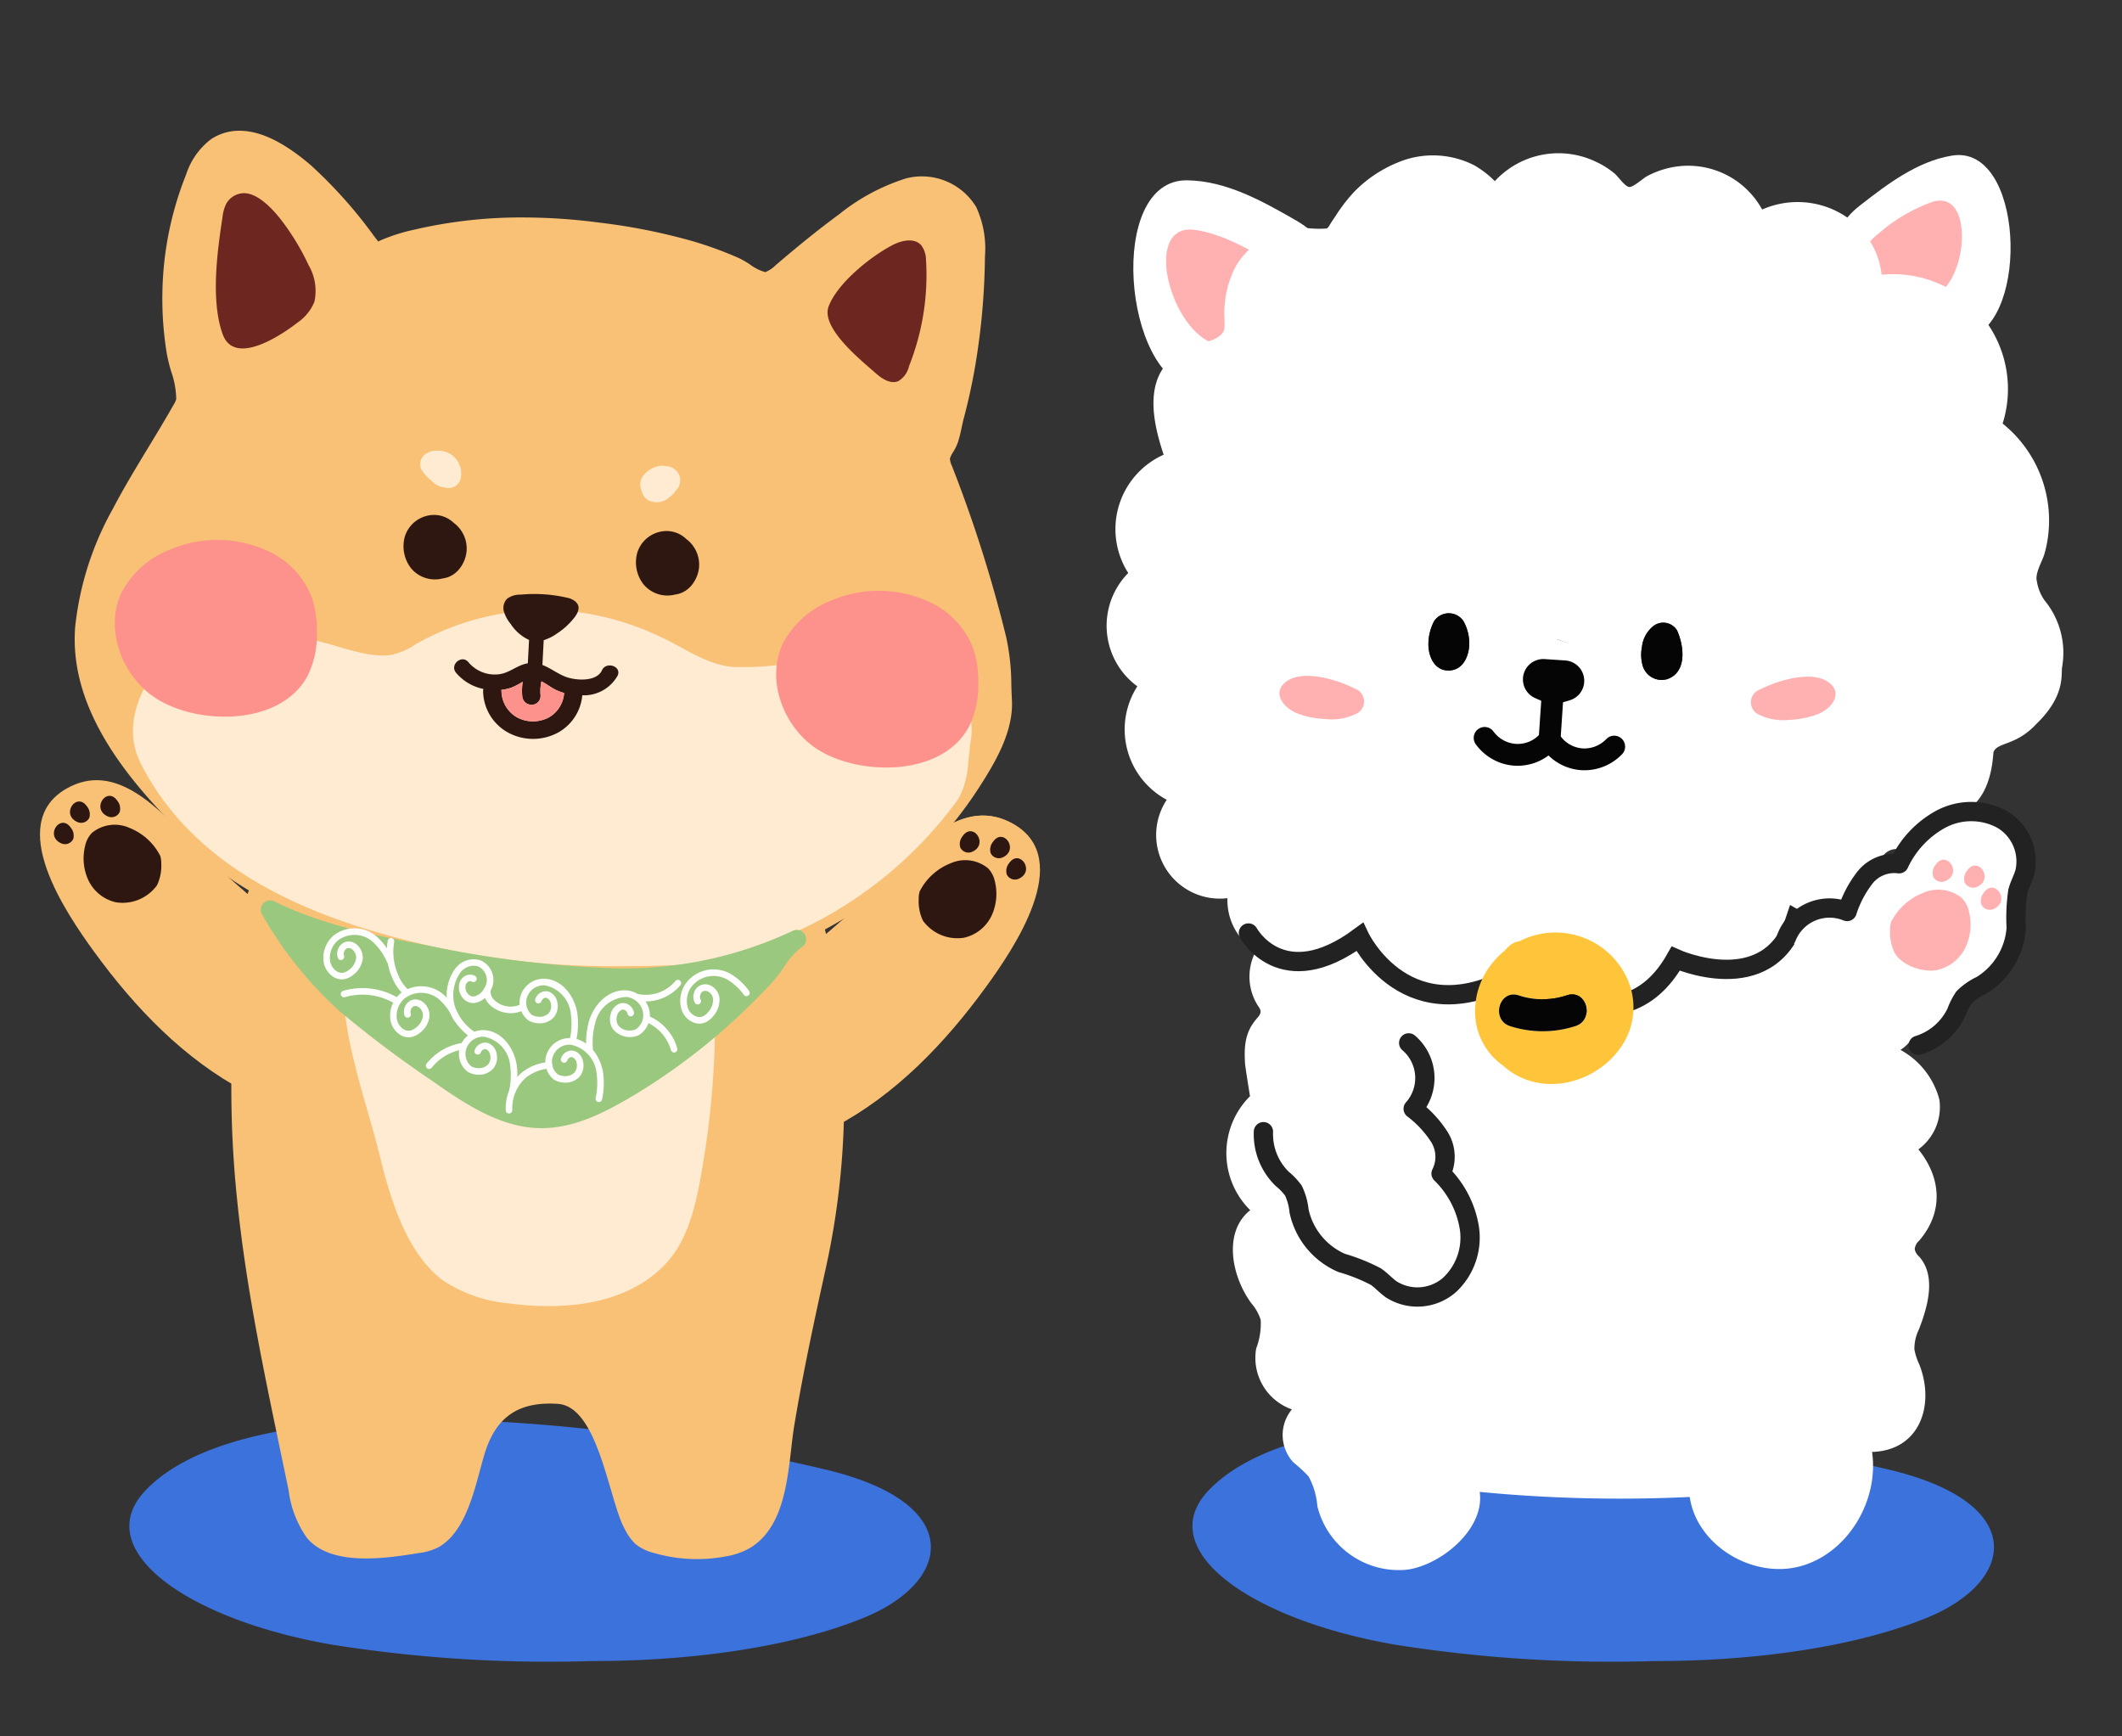 <svg xmlns="http://www.w3.org/2000/svg" width="220" height="180" viewBox="0 0 220 180">
  <rect x="0" y="0" width="220" height="180" fill="#333333" stroke="none"/>
  <g id="character" transform="translate(-70 -483)">
    <rect id="area" width="220" height="180" transform="translate(70 483)" fill="none"/>
    <g id="시바" transform="translate(74.145 496.547)">
      <path id="패스_20236" data-name="패스 20236" d="M15.734,1.478c11.99,10.261,9.912,48.451,5.8,70.447-2.718,14.539-10.87,13.5-15.055,4.686C3.12,69.537,1.026,59.228.486,48.549a142.961,142.961,0,0,1,.3-26.937C2.6,6.424,9.337-4,15.734,1.478Z" transform="matrix(0.052, -0.999, 0.999, 0.052, 8.639, 156.605)" fill="#3c72db"/>
      <g id="그룹_53664" data-name="그룹 53664" transform="translate(19.803 69.33)">
        <g id="그룹_53663" data-name="그룹 53663" transform="translate(0 0)">
          <g id="그룹_53662" data-name="그룹 53662" transform="translate(0 0)">
            <path id="패스_20185" data-name="패스 20185" d="M1236.076,1082.872c1.019,10.239,3.243,20.107,5.367,30.388a10.823,10.823,0,0,0,1.9,4.917c2.524,3,8.189,2.114,11.607,1.563a6.074,6.074,0,0,0,2.02-.6c3.074-1.718,3.864-6.679,4.8-9.727,1.173-3.8,3.526-5.407,7.587-5.137,4.2.279,5.282,9.958,6.9,12.918a5.762,5.762,0,0,0,1.122,1.593,4.89,4.89,0,0,0,1.925.943,15.987,15.987,0,0,0,7.459.359,7.6,7.6,0,0,0,2.469-.85c4.121-2.443,3.96-8.684,4.638-12.764.912-5.484,2.085-10.921,3.281-16.348a80.781,80.781,0,0,0,.563-31.891c-.657-3.576-1.6-7.21-3.764-10.134-3.384-4.58-7.557-4.223-12.593-4.512-6.287-.361-12.632-.017-18.852-1.193-5.917-1.119-16.022-1.567-20.927,2.469-7.143,5.879-6.039,18.129-6.077,26.459A111.083,111.083,0,0,0,1236.076,1082.872Z" transform="translate(-1235.465 -1041.623)" fill="#f8c176"/>
          </g>
        </g>
      </g>
      <g id="그룹_53665" data-name="그룹 53665" transform="translate(31.458 83.473)">
        <path id="패스_20187" data-name="패스 20187" d="M1344.085,1191.674c1.067,4.377,2.755,10.064,6.526,12.882a14.649,14.649,0,0,0,6.9,2.4c5.528.748,12.173.214,16.222-4.121,2.154-2.306,2.974-5.53,3.555-8.631a91.25,91.25,0,0,0,1.476-20.558,3.931,3.931,0,0,0-.627-2.365,3.843,3.843,0,0,0-2.682-1.062c-7.446-.785-15,.526-22.437-.371-3.986-.482-12.161-3.177-12.656,3.06C1339.9,1178.711,1342.717,1186.061,1344.085,1191.674Z" transform="translate(-1340.31 -1168.859)" fill="#ffebd1"/>
      </g>
      <g id="그룹_53691" data-name="그룹 53691" transform="translate(3.599 0)">
        <g id="그룹_53684" data-name="그룹 53684" transform="translate(0 0)">
          <g id="그룹_53683" data-name="그룹 53683">
            <g id="그룹_53669" data-name="그룹 53669">
              <g id="그룹_53666" data-name="그룹 53666">
                <path id="패스_20188" data-name="패스 20188" d="M1145.257,505.63a85.916,85.916,0,0,1-18.522-2.027c-6.453-1.427-15.857-3.986-22.994-9.7a29.139,29.139,0,0,1-3.809-3.88c-.486-.563-.988-1.145-1.505-1.7-1.215-1.31-2.256-2.535-3.184-3.745-4.088-5.33-5.89-10.314-5.511-15.238a31.893,31.893,0,0,1,3.909-12.237c1.145-2.191,2.44-4.325,3.692-6.389.876-1.443,1.781-2.936,2.62-4.423a2.091,2.091,0,0,0,.255-.563,9.089,9.089,0,0,0-.524-2.858,17.833,17.833,0,0,1-.446-1.812,34.971,34.971,0,0,1-.462-6.465,34.428,34.428,0,0,1,2.462-12.151,7.465,7.465,0,0,1,2.605-3.67,5.27,5.27,0,0,1,2.921-.858c2.154,0,4.566,1.161,7.373,3.55a48.15,48.15,0,0,1,6.6,7.4l.406.524a18.572,18.572,0,0,1,3.788-1.228,48.667,48.667,0,0,1,11.213-1.257,61.562,61.562,0,0,1,7.984.54,62.386,62.386,0,0,1,9.592,1.911,38.773,38.773,0,0,1,4.846,1.772,9.049,9.049,0,0,1,1.128.653,4.714,4.714,0,0,0,1.578.787h.019a3.285,3.285,0,0,0,1.078-.726l.052-.044c2.464-2.107,4.527-3.762,6.494-5.206a21.3,21.3,0,0,1,6.945-3.733,6.58,6.58,0,0,1,7.293,2.978,10.289,10.289,0,0,1,.9,5.135,71.97,71.97,0,0,1-.99,11.213c-.321,1.883-.724,3.74-1.2,5.52-.079.3-.148.618-.221.957a15.548,15.548,0,0,1-.381,1.526,5.141,5.141,0,0,1-.51,1.043,2.727,2.727,0,0,0-.33.672,2.04,2.04,0,0,0,.2.741,138.886,138.886,0,0,1,5.624,17.725,23.305,23.305,0,0,1,.544,5.025c.016.492.033,1,.061,1.516.174,3.249-1.672,6.4-3.415,9.1-.4.616-.818,1.231-1.249,1.829a43.812,43.812,0,0,1-14.28,12.637,42.388,42.388,0,0,1-4.846,2.285c-.491.194-.986.432-1.51.684a15.578,15.578,0,0,1-2.861,1.147c-3.953,1.006-8.184,1.025-12.276,1.044l-.7,0Z" transform="translate(-1089.682 -417.908)" fill="#f8c176"/>
              </g>
            </g>
            <g id="그룹_53670" data-name="그룹 53670" transform="translate(6.042 49.697)">
              <path id="패스_20190" data-name="패스 20190" d="M1230.622,880.951a8.722,8.722,0,0,1-1.011,3.623,42.6,42.6,0,0,1-13.915,12.314,41.1,41.1,0,0,1-4.718,2.225,37.488,37.488,0,0,1-4.236,1.787c-4.048,1.031-8.561.991-12.711,1.013a84.737,84.737,0,0,1-18.74-2c-11.931-2.639-24.6-7.515-30.427-18.976-1.393-2.739-.906-5.676.6-8.294,1.264-2.2,3.79-3.345,6.243-4a26.9,26.9,0,0,1,9.979-.71c2.868.332,6.141,2.055,9.018,1.734a7.117,7.117,0,0,0,2.662-1.14,27.17,27.17,0,0,1,16.66-3.338,28.856,28.856,0,0,1,8.6,2.536c2.481,1.125,4.819,2.919,7.586,3.166a30.99,30.99,0,0,0,6.125-.4,33.216,33.216,0,0,1,13.916,1.11,7.5,7.5,0,0,1,3.533,2.063,6.515,6.515,0,0,1,1.071,5.091C1230.786,879.342,1230.723,880.128,1230.622,880.951Z" transform="translate(-1144.039 -865)" fill="#ffebd1"/>
            </g>
            <g id="그룹_53673" data-name="그룹 53673" transform="translate(35.794 33.17)">
              <g id="그룹_53671" data-name="그룹 53671" transform="translate(22.838 1.565)">
                <path id="패스_20191" data-name="패스 20191" d="M1621.288,731.609a1.554,1.554,0,0,0-1.5-1.176,1.763,1.763,0,0,0-.477-.034,2.669,2.669,0,0,0-1.661.825,1.592,1.592,0,0,0-.489,1.044,1.564,1.564,0,0,0,.134.692,1.527,1.527,0,0,0,.633.978,1.962,1.962,0,0,0,2.3-.309,2.638,2.638,0,0,0,.61-.629A1.6,1.6,0,0,0,1621.288,731.609Z" transform="translate(-1617.161 -730.395)" fill="#ffebd1"/>
              </g>
              <g id="그룹_53672" data-name="그룹 53672">
                <path id="패스_20192" data-name="패스 20192" d="M1413.542,716.325a1.76,1.76,0,0,0-1.116.244,1.287,1.287,0,0,0-.574,1.7,3.946,3.946,0,0,0,1,1.111,2.3,2.3,0,0,0,.866.625,1.572,1.572,0,0,0,.528.106l.024.01a1.28,1.28,0,0,0,1.619-.776,1.418,1.418,0,0,0,.06-.359c.006-.027.011-.054.015-.081A2.336,2.336,0,0,0,1413.542,716.325Z" transform="translate(-1411.701 -716.313)" fill="#ffebd1"/>
              </g>
            </g>
            <g id="그룹_53675" data-name="그룹 53675" transform="translate(72.722 47.702)">
              <g id="그룹_53674" data-name="그룹 53674">
                <path id="패스_20193" data-name="패스 20193" d="M1764.509,853.543q-.089-.318-.2-.628a8.746,8.746,0,0,0-4.473-4.7,12.526,12.526,0,0,0-10.067-.217,9.552,9.552,0,0,0-5.161,4.534c-1.738,3.675,0,8.4,3.253,10.714,4.244,3.01,13.153,3.242,16.034-2.082a9.508,9.508,0,0,0,.98-4.337A11.321,11.321,0,0,0,1764.509,853.543Z" transform="translate(-1743.918 -847.052)" fill="#fc928b"/>
              </g>
            </g>
            <g id="그룹_53677" data-name="그룹 53677" transform="translate(4.155 42.428)">
              <g id="그룹_53676" data-name="그룹 53676">
                <path id="패스_20194" data-name="패스 20194" d="M1147.651,806.094q-.089-.318-.2-.628a8.745,8.745,0,0,0-4.473-4.7,12.527,12.527,0,0,0-10.067-.217,9.553,9.553,0,0,0-5.161,4.534c-1.738,3.675,0,8.4,3.253,10.714,4.244,3.01,13.153,3.242,16.034-2.082a9.507,9.507,0,0,0,.98-4.337A11.328,11.328,0,0,0,1147.651,806.094Z" transform="translate(-1127.06 -799.603)" fill="#fc928b"/>
              </g>
            </g>
            <g id="그룹_53678" data-name="그룹 53678" transform="translate(78.053 11.378)">
              <path id="패스_20195" data-name="패스 20195" d="M1798.587,520.765c.956-.5,2.282-.8,3,.007a2.546,2.546,0,0,1,.492,1.456,25.572,25.572,0,0,1-1.757,11.074,2.42,2.42,0,0,1-1.107,1.551c-.809.347-1.7-.242-2.355-.825-1.493-1.318-5.72-4.691-4.873-6.917C1792.913,524.668,1796.355,521.934,1798.587,520.765Z" transform="translate(-1791.874 -520.272)" fill="#6d2620"/>
            </g>
            <g id="그룹_53679" data-name="그룹 53679" transform="translate(14.633 6.481)">
              <path id="패스_20196" data-name="패스 20196" d="M1222.691,476.909a2.153,2.153,0,0,1,1.578-.7c1.486.014,3.071,1.778,3.888,2.849a24.891,24.891,0,0,1,2.792,4.626,5.251,5.251,0,0,1,.593,3.8,4.876,4.876,0,0,1-1.758,2.153c-1.729,1.343-6.547,4.541-7.751,1.182-1.254-3.5-.556-8.567-.01-12.15a4.016,4.016,0,0,1,.4-1.391A2.02,2.02,0,0,1,1222.691,476.909Z" transform="translate(-1221.328 -476.213)" fill="#6d2620"/>
            </g>
            <g id="그룹_53682" data-name="그룹 53682" transform="translate(34.094 39.828)">
              <g id="그룹_53680" data-name="그룹 53680">
                <path id="패스_20197" data-name="패스 20197" d="M1401.611,777.038a2.958,2.958,0,0,0-2.784-.728,3.18,3.18,0,0,0-2.292,2.169,3.719,3.719,0,0,0,.624,3.232,3.22,3.22,0,0,0,3.259,1.1l-.08.005a2.818,2.818,0,0,0,.873-.228,2.719,2.719,0,0,0,.931-.715,3.428,3.428,0,0,0,.8-1.878A3.323,3.323,0,0,0,1401.611,777.038Z" transform="translate(-1396.407 -776.212)" fill="#2f1711"/>
              </g>
              <g id="그룹_53681" data-name="그룹 53681" transform="translate(24.097 1.67)">
                <path id="패스_20198" data-name="패스 20198" d="M1618.4,792.059a2.959,2.959,0,0,0-2.785-.728,3.181,3.181,0,0,0-2.292,2.169,3.719,3.719,0,0,0,.624,3.232,3.22,3.22,0,0,0,3.259,1.1l-.08.005a2.813,2.813,0,0,0,.873-.228,2.719,2.719,0,0,0,.931-.715,3.428,3.428,0,0,0,.8-1.879A3.323,3.323,0,0,0,1618.4,792.059Z" transform="translate(-1613.192 -791.234)" fill="#2f1711"/>
              </g>
            </g>
          </g>
        </g>
        <g id="그룹_53690" data-name="그룹 53690" transform="translate(39.342 48.045)">
          <g id="그룹_53688" data-name="그룹 53688">
            <g id="그룹_53687" data-name="그룹 53687">
              <g id="그룹_53685" data-name="그룹 53685" transform="translate(4.892 9.036)">
                <path id="패스_20199" data-name="패스 20199" d="M1493.348,932.345c-.511-.23-1.026-.646-1.566-.919a4.658,4.658,0,0,0-.09,1.445.912.912,0,0,1-.859.98,1.012,1.012,0,0,1-.151,0,.939.939,0,0,1-.883-.826,6.314,6.314,0,0,1,.042-1.556,8.027,8.027,0,0,1-1.158.607,5.184,5.184,0,0,1-1.056.236.856.856,0,0,1,.014.153,3.185,3.185,0,0,0,1.646,2.713,3.485,3.485,0,0,0,3.278-.02,3.146,3.146,0,0,0,1.569-2.523A6.278,6.278,0,0,1,1493.348,932.345Z" transform="translate(-1487.627 -931.426)" fill="none"/>
              </g>
              <g id="그룹_53686" data-name="그룹 53686">
                <path id="패스_20200" data-name="패스 20200" d="M1458.936,858.028c-.556,1.22-2.727,1.065-3.762.673-.873-.331-1.579-.917-2.41-1.227q.067-1.284.134-2.567a5.079,5.079,0,0,0,1.419-.721,7.3,7.3,0,0,0,1.843-1.733c.693-.977.289-1.552-.566-1.885a15.173,15.173,0,0,0-5.1-.382,2.2,2.2,0,0,0-1.4.431,1.377,1.377,0,0,0-.314,1.35,3.791,3.791,0,0,0,.708,1.275,4.517,4.517,0,0,0,1.89,1.639q-.063,1.211-.126,2.421c-1.13.179-1.925,1.055-3.1,1.146a3.553,3.553,0,0,1-3.052-1.252c-.68-.843-1.973.236-1.3,1.075a5.017,5.017,0,0,0,2.848,1.691.868.868,0,0,0-.033.231,4.981,4.981,0,0,0,2.609,4.3,5.448,5.448,0,0,0,5.2-.031,4.921,4.921,0,0,0,2.476-3.844,4,4,0,0,0,3.663-2.039C1461.007,857.61,1459.375,857.066,1458.936,858.028Zm-5.491,4.875a3.484,3.484,0,0,1-3.278.02,3.184,3.184,0,0,1-1.646-2.713.855.855,0,0,0-.014-.153,5.182,5.182,0,0,0,1.056-.236,8.053,8.053,0,0,0,1.159-.607,6.3,6.3,0,0,0-.042,1.556.939.939,0,0,0,.883.826,1,1,0,0,0,.151,0,.912.912,0,0,0,.859-.98,4.666,4.666,0,0,1,.09-1.445c.54.273,1.054.689,1.566.919a6.252,6.252,0,0,0,.786.29A3.146,3.146,0,0,1,1453.445,862.9Z" transform="translate(-1443.615 -850.134)" fill="#2f1711"/>
              </g>
            </g>
          </g>
          <g id="그룹_53689" data-name="그룹 53689" transform="translate(4.892 9.037)">
            <path id="패스_20201" data-name="패스 20201" d="M1494.136,932.64a3.144,3.144,0,0,1-1.57,2.523,3.485,3.485,0,0,1-3.278.019,3.187,3.187,0,0,1-1.646-2.713.9.9,0,0,0-.013-.153,5.161,5.161,0,0,0,1.055-.235,8.042,8.042,0,0,0,1.159-.607,6.334,6.334,0,0,0-.043,1.556.962.962,0,0,0,1.034.824.912.912,0,0,0,.86-.98,4.606,4.606,0,0,1,.09-1.443c.54.272,1.054.688,1.566.918A6.352,6.352,0,0,0,1494.136,932.64Z" transform="translate(-1487.629 -931.431)" fill="#fc928b"/>
          </g>
        </g>
      </g>
      <g id="그룹_53697" data-name="그룹 53697" transform="translate(0 66.965)">
        <g id="그룹_53692" data-name="그룹 53692" transform="translate(0 0)">
          <path id="패스_20202" data-name="패스 20202" d="M1080.764,1037.028q-3.926-3.214-7.539-6.787c-3.4-3.359-7.978-8.792-13.232-5.718-6.251,3.657-.034,12.815,2.969,16.933,4.223,5.789,9.322,11.109,15.662,14.448" transform="translate(-1057.307 -1023.25)" fill="#f8c176"/>
        </g>
        <g id="그룹_53693" data-name="그룹 53693" transform="translate(1.444 4.785)">
          <path id="패스_20204" data-name="패스 20204" d="M1071.088,1065.54a.941.941,0,0,0,1.211-.466,1.284,1.284,0,0,0-.235-1.149C1070.987,1062.338,1069.279,1064.771,1071.088,1065.54Z" transform="translate(-1070.296 -1063.399)" fill="#2f1711"/>
        </g>
        <g id="그룹_53694" data-name="그룹 53694" transform="translate(3.112 2.574)">
          <path id="패스_20205" data-name="패스 20205" d="M1086.1,1045.644a.941.941,0,0,0,1.211-.466,1.285,1.285,0,0,0-.235-1.149C1085.995,1042.442,1084.287,1044.876,1086.1,1045.644Z" transform="translate(-1085.304 -1043.503)" fill="#2f1711"/>
        </g>
        <g id="그룹_53695" data-name="그룹 53695" transform="translate(6.262 1.989)">
          <path id="패스_20206" data-name="패스 20206" d="M1114.434,1040.382a.941.941,0,0,0,1.211-.466,1.285,1.285,0,0,0-.235-1.149C1114.333,1037.18,1112.625,1039.613,1114.434,1040.382Z" transform="translate(-1113.641 -1038.241)" fill="#2f1711"/>
        </g>
        <g id="그룹_53696" data-name="그룹 53696" transform="translate(4.52 5.005)">
          <path id="패스_20207" data-name="패스 20207" d="M1098.846,1066.191a2.731,2.731,0,0,0-.7,1.306,5.381,5.381,0,0,0,.343,3.647,4.177,4.177,0,0,0,2.828,2.247,4.408,4.408,0,0,0,4.271-1.767,4.682,4.682,0,0,0,.44-2.231,2.57,2.57,0,0,0-.107-.815,6.1,6.1,0,0,0-3.186-2.895A3.728,3.728,0,0,0,1098.846,1066.191Z" transform="translate(-1097.973 -1065.375)" fill="#2f1711"/>
        </g>
      </g>
      <g id="그룹_53703" data-name="그룹 53703" transform="translate(80.126 70.633)">
        <g id="그룹_53698" data-name="그룹 53698" transform="translate(0 0)">
          <path id="패스_20208" data-name="패스 20208" d="M1778.986,1070.032q3.926-3.214,7.54-6.787c3.4-3.359,7.978-8.792,13.231-5.718,6.251,3.657.034,12.815-2.969,16.933-4.223,5.789-9.322,11.109-15.662,14.448" transform="translate(-1778.893 -1056.255)" fill="#f8c176"/>
          <g id="그룹_53728" data-name="그룹 53728">
            <path id="패스_20202-2" data-name="패스 20202" d="M1057.307,1037.028q3.926-3.214,7.539-6.787c3.4-3.359,7.978-8.792,13.232-5.718,6.251,3.657.034,12.815-2.97,16.933-4.223,5.789-9.322,11.109-15.662,14.448" transform="translate(-1057.307 -1023.25)" fill="#f8c176"/>
          </g>
        </g>
        <g id="그룹_53699" data-name="그룹 53699" transform="translate(20.044 4.786)">
          <path id="패스_20210" data-name="패스 20210" d="M1959.748,1098.544a.941.941,0,0,1-1.211-.466,1.285,1.285,0,0,1,.235-1.149C1959.849,1095.342,1961.557,1097.775,1959.748,1098.544Z" transform="translate(-1958.478 -1096.402)" fill="#2f1711"/>
        </g>
        <g id="그룹_53700" data-name="그룹 53700" transform="translate(18.376 2.574)">
          <path id="패스_20211" data-name="패스 20211" d="M1944.74,1078.649a.941.941,0,0,1-1.211-.466,1.284,1.284,0,0,1,.235-1.149C1944.841,1075.446,1946.549,1077.88,1944.74,1078.649Z" transform="translate(-1943.471 -1076.507)" fill="#2f1711"/>
        </g>
        <g id="그룹_53701" data-name="그룹 53701" transform="translate(15.226 1.989)">
          <path id="패스_20212" data-name="패스 20212" d="M1916.4,1073.386a.941.941,0,0,1-1.211-.466,1.285,1.285,0,0,1,.235-1.149C1916.5,1070.184,1918.212,1072.617,1916.4,1073.386Z" transform="translate(-1915.133 -1071.245)" fill="#2f1711"/>
        </g>
        <g id="그룹_53702" data-name="그룹 53702" transform="translate(10.98 5.005)">
          <path id="패스_20213" data-name="패스 20213" d="M1884.107,1099.2a2.729,2.729,0,0,1,.7,1.305,5.38,5.38,0,0,1-.343,3.647,4.176,4.176,0,0,1-2.828,2.247,4.408,4.408,0,0,1-4.271-1.767,4.684,4.684,0,0,1-.44-2.231,2.588,2.588,0,0,1,.107-.815,6.1,6.1,0,0,1,3.187-2.895A3.728,3.728,0,0,1,1884.107,1099.2Z" transform="translate(-1876.929 -1098.379)" fill="#2f1711"/>
        </g>
      </g>
      <g id="그룹_53722" data-name="그룹 53722" transform="translate(22.135 79.034)">
        <g id="그룹_53720" data-name="그룹 53720" transform="translate(0.757 0.757)">
          <g id="그룹_53704" data-name="그룹 53704">
            <path id="패스_20214" data-name="패스 20214" d="M1308.51,1171.536a63.232,63.232,0,0,0,10.223-7.432q2.394-2.13,4.6-4.514c.888-.958,2.124-3.24,3.243-3.8a41.872,41.872,0,0,1-19.176,3.97,111.582,111.582,0,0,1-19.427-2.406c-5.449-1.023-10.949-2.121-16-4.62a39.39,39.39,0,0,0,7.785,9.739,113.3,113.3,0,0,0,9.635,7.25c3.275,2.286,6.761,4.645,10.625,4.685C1302.993,1174.441,1305.85,1173.084,1308.51,1171.536Z" transform="translate(-1271.007 -1151.767)" fill="#9bc87f"/>
            <path id="패스_20215" data-name="패스 20215" d="M1292.365,1167.624h-.109c-4.274-.044-8.1-2.714-11.17-4.86l-.027-.019a114.285,114.285,0,0,1-9.689-7.294,40.344,40.344,0,0,1-7.974-9.961.97.97,0,0,1,1.255-1.379c4.753,2.352,9.944,3.446,15.748,4.536a110.85,110.85,0,0,0,19.258,2.389,40.876,40.876,0,0,0,18.734-3.869h0a.97.97,0,0,1,.864,1.737h0a8.479,8.479,0,0,0-1.848,2.136,15.3,15.3,0,0,1-1.113,1.451c-1.485,1.6-3.055,3.143-4.669,4.58a64.307,64.307,0,0,1-10.381,7.546C1298.682,1166.107,1295.63,1167.624,1292.365,1167.624Zm-25.6-20.468a32.712,32.712,0,0,0,5.876,6.83,112.849,112.849,0,0,0,9.527,7.168l.027.019c3,2.1,6.405,4.472,10.08,4.51h.088c2.806,0,5.566-1.385,7.9-2.743h0a62.374,62.374,0,0,0,10.066-7.319c1.568-1.4,3.094-2.892,4.536-4.449a7.709,7.709,0,0,0,.5-.62,45.421,45.421,0,0,1-15.728,2.423,112.472,112.472,0,0,1-19.6-2.423A74.43,74.43,0,0,1,1266.766,1147.156Z" transform="translate(-1263.25 -1144.01)" fill="#9bc87f"/>
          </g>
          <g id="그룹_53705" data-name="그룹 53705" transform="translate(29.514 14.28)">
            <path id="패스_20216" data-name="패스 20216" d="M1534.308,1279.1a.334.334,0,0,1-.065-.006.339.339,0,0,1-.269-.4,7.354,7.354,0,0,0,.1-2.529,3.335,3.335,0,0,0-2.726-3.012,1.823,1.823,0,0,0-1.736,1.034,1.694,1.694,0,0,0,.392,2.011,1.387,1.387,0,0,0,.605.2,1.35,1.35,0,0,0,1.168-.358,1.159,1.159,0,0,0,.229-.968.8.8,0,0,0-.4-.6.361.361,0,0,0-.292.006.528.528,0,0,0-.289.314.339.339,0,1,1-.644-.215,1.2,1.2,0,0,1,.667-.723,1.036,1.036,0,0,1,.849,0,1.469,1.469,0,0,1,.777,1.088,1.813,1.813,0,0,1-.4,1.559,2.019,2.019,0,0,1-1.745.569,2.058,2.058,0,0,1-.9-.31,2.351,2.351,0,0,1-.631-2.868,2.512,2.512,0,0,1,2.387-1.421c1.855.1,3.094,1.883,3.359,3.586a8.011,8.011,0,0,1-.105,2.761A.34.34,0,0,1,1534.308,1279.1Z" transform="translate(-1528.769 -1272.476)" fill="#fff"/>
          </g>
          <g id="그룹_53706" data-name="그룹 53706" transform="translate(43.484 7.16)">
            <path id="패스_20217" data-name="패스 20217" d="M1656.445,1214.034a1.734,1.734,0,0,1-.637-.124,2.148,2.148,0,0,1-1.178-1.2,3.13,3.13,0,0,1,.459-2.926,3.565,3.565,0,0,1,4.622-.879,6.372,6.372,0,0,1,1.888,1.759.34.34,0,0,1-.542.408,5.713,5.713,0,0,0-1.682-1.578,2.893,2.893,0,0,0-3.743.7,2.465,2.465,0,0,0-.37,2.267,1.459,1.459,0,0,0,.8.814.949.949,0,0,0,.764-.006,1.638,1.638,0,0,0,.529-.44,1.911,1.911,0,0,0,.5-1.348.976.976,0,0,0-.525-.773.59.59,0,0,0-.594.022.687.687,0,0,0-.172.811.339.339,0,0,1-.6.326,1.348,1.348,0,0,1,.395-1.705,1.255,1.255,0,0,1,1.263-.065,1.655,1.655,0,0,1,.9,1.326,2.591,2.591,0,0,1-.653,1.842,2.3,2.3,0,0,1-.758.616A1.553,1.553,0,0,1,1656.445,1214.034Z" transform="translate(-1654.448 -1208.42)" fill="#fff"/>
          </g>
          <g id="그룹_53707" data-name="그룹 53707" transform="translate(26.844 8.126)">
            <path id="패스_20218" data-name="패스 20218" d="M1510.285,1223.74a.334.334,0,0,1-.065-.006.34.34,0,0,1-.269-.4,7.344,7.344,0,0,0,.1-2.529,3.335,3.335,0,0,0-2.726-3.012,1.823,1.823,0,0,0-1.736,1.034,1.694,1.694,0,0,0,.392,2.011,1.388,1.388,0,0,0,.605.2,1.35,1.35,0,0,0,1.168-.358,1.158,1.158,0,0,0,.229-.968.8.8,0,0,0-.4-.6.362.362,0,0,0-.292.007.528.528,0,0,0-.289.314.339.339,0,0,1-.644-.215,1.2,1.2,0,0,1,.667-.724,1.035,1.035,0,0,1,.848,0,1.469,1.469,0,0,1,.777,1.088,1.812,1.812,0,0,1-.4,1.558,2.018,2.018,0,0,1-1.746.57,2.056,2.056,0,0,1-.9-.311,2.351,2.351,0,0,1-.631-2.868,2.514,2.514,0,0,1,2.387-1.421c1.855.1,3.094,1.883,3.358,3.586a8.005,8.005,0,0,1-.105,2.761A.339.339,0,0,1,1510.285,1223.74Z" transform="translate(-1504.745 -1217.114)" fill="#fff"/>
          </g>
          <g id="그룹_53708" data-name="그룹 53708" transform="translate(20.552 13.453)">
            <path id="패스_20219" data-name="패스 20219" d="M1453.679,1271.661a.325.325,0,0,1-.065-.006.339.339,0,0,1-.269-.4,7.349,7.349,0,0,0,.1-2.529,3.335,3.335,0,0,0-2.726-3.012,1.826,1.826,0,0,0-1.735,1.034,1.694,1.694,0,0,0,.392,2.011,1.382,1.382,0,0,0,.605.2,1.348,1.348,0,0,0,1.168-.358,1.157,1.157,0,0,0,.229-.968.8.8,0,0,0-.4-.6.361.361,0,0,0-.291.007.528.528,0,0,0-.289.314.34.34,0,0,1-.644-.215,1.2,1.2,0,0,1,.667-.723,1.037,1.037,0,0,1,.849,0,1.469,1.469,0,0,1,.777,1.088,1.812,1.812,0,0,1-.4,1.558,2.017,2.017,0,0,1-1.745.57,2.052,2.052,0,0,1-.9-.311,2.35,2.35,0,0,1-.631-2.868,2.513,2.513,0,0,1,2.387-1.421c1.855.1,3.094,1.883,3.359,3.585a8,8,0,0,1-.105,2.762A.339.339,0,0,1,1453.679,1271.661Z" transform="translate(-1448.14 -1265.035)" fill="#fff"/>
          </g>
          <g id="그룹_53709" data-name="그룹 53709" transform="translate(13.403 8.896)">
            <path id="패스_20220" data-name="패스 20220" d="M1385.756,1229.34a1.692,1.692,0,0,1-.942-.3,2.288,2.288,0,0,1-.942-1.462,3.048,3.048,0,0,1,1-2.761,3.51,3.51,0,0,1,4.675.254,6.9,6.9,0,0,1,1.5,2.174.34.34,0,0,1-.615.288,6.239,6.239,0,0,0-1.348-1.965,2.847,2.847,0,0,0-3.769-.238,2.382,2.382,0,0,0-.78,2.125,1.6,1.6,0,0,0,.653,1.022.957.957,0,0,0,.726.168,1.486,1.486,0,0,0,.588-.3,1.791,1.791,0,0,0,.729-1.189,1.064,1.064,0,0,0-.39-.916.582.582,0,0,0-.568-.116.652.652,0,0,0-.3.743.339.339,0,1,1-.648.2,1.309,1.309,0,0,1,.721-1.583,1.255,1.255,0,0,1,1.218.219,1.742,1.742,0,0,1,.648,1.521,2.469,2.469,0,0,1-.99,1.656,2.156,2.156,0,0,1-.864.424A1.492,1.492,0,0,1,1385.756,1229.34Z" transform="translate(-1383.83 -1224.041)" fill="#fff"/>
          </g>
          <g id="그룹_53710" data-name="그룹 53710" transform="translate(6.48 2.888)">
            <path id="패스_20221" data-name="패스 20221" d="M1323.474,1175.295a1.69,1.69,0,0,1-.942-.3,2.286,2.286,0,0,1-.942-1.462,3.048,3.048,0,0,1,1-2.761,3.51,3.51,0,0,1,4.675.254,6.892,6.892,0,0,1,1.5,2.174.339.339,0,1,1-.615.288,6.24,6.24,0,0,0-1.348-1.965,2.847,2.847,0,0,0-3.769-.238,2.382,2.382,0,0,0-.78,2.125,1.6,1.6,0,0,0,.653,1.022.958.958,0,0,0,.726.169,1.485,1.485,0,0,0,.588-.3,1.79,1.79,0,0,0,.729-1.189,1.062,1.062,0,0,0-.39-.915.582.582,0,0,0-.567-.116.653.653,0,0,0-.3.744.34.34,0,1,1-.648.2,1.309,1.309,0,0,1,.721-1.583,1.254,1.254,0,0,1,1.218.219,1.742,1.742,0,0,1,.648,1.521,2.469,2.469,0,0,1-.99,1.656,2.151,2.151,0,0,1-.864.424A1.481,1.481,0,0,1,1323.474,1175.295Z" transform="translate(-1321.547 -1169.995)" fill="#fff"/>
          </g>
          <g id="그룹_53711" data-name="그룹 53711" transform="translate(25.397 16.753)">
            <path id="패스_20222" data-name="패스 20222" d="M1492.065,1300.059h0a.34.34,0,0,1-.337-.342,4.922,4.922,0,0,1,1.631-3.873,5.083,5.083,0,0,1,2.824-1.117.339.339,0,0,1,.069.675,4.419,4.419,0,0,0-2.455.961,4.212,4.212,0,0,0-1.39,3.359A.339.339,0,0,1,1492.065,1300.059Z" transform="translate(-1491.726 -1294.724)" fill="#fff"/>
          </g>
          <g id="그룹_53712" data-name="그룹 53712" transform="translate(38.909 8.22)">
            <path id="패스_20223" data-name="패스 20223" d="M1614.319,1220.218a4.206,4.206,0,0,1-.748-.067.34.34,0,1,1,.121-.668,3.988,3.988,0,0,0,3.685-1.4.34.34,0,0,1,.515.443A4.762,4.762,0,0,1,1614.319,1220.218Z" transform="translate(-1613.292 -1217.961)" fill="#fff"/>
          </g>
          <g id="그룹_53713" data-name="그룹 53713" transform="translate(39.807 11.99)">
            <path id="패스_20224" data-name="패스 20224" d="M1624.409,1255.654a.34.34,0,0,1-.325-.241,4.523,4.523,0,0,0-2.507-2.882.34.34,0,0,1,.253-.63,5.145,5.145,0,0,1,2.9,3.315.34.34,0,0,1-.325.438Z" transform="translate(-1621.364 -1251.877)" fill="#fff"/>
          </g>
          <g id="그룹_53714" data-name="그룹 53714" transform="translate(23.13 9.025)">
            <path id="패스_20225" data-name="패스 20225" d="M1474.12,1227.865a3.15,3.15,0,0,1-2.035-.75,1.856,1.856,0,0,1-.736-1.624.339.339,0,1,1,.672.094,1.261,1.261,0,0,0,.5,1.011,2.441,2.441,0,0,0,2.682.331.339.339,0,1,1,.307.606A3.078,3.078,0,0,1,1474.12,1227.865Z" transform="translate(-1471.336 -1225.198)" fill="#fff"/>
          </g>
          <g id="그룹_53715" data-name="그룹 53715" transform="translate(19.274 6.092)">
            <path id="패스_20226" data-name="패스 20226" d="M1439.333,1206.989a.338.338,0,0,1-.2-.066,6.534,6.534,0,0,1-1.785-1.884,4.748,4.748,0,0,1,.152-5.2,2.4,2.4,0,0,1,2.585-.926,2.215,2.215,0,0,1,1.356,2.542,2.65,2.65,0,0,1-.428.913,2.134,2.134,0,0,1-1.578,1,1.431,1.431,0,0,1-1.188-.624,1.662,1.662,0,0,1-.244-1.546,1.193,1.193,0,0,1,.683-.7,1.037,1.037,0,0,1,.85.029.34.34,0,1,1-.309.6.36.36,0,0,0-.292,0,.52.52,0,0,0-.293.3.984.984,0,0,0,.153.913.754.754,0,0,0,.612.347,1.479,1.479,0,0,0,1.051-.717,1.98,1.98,0,0,0,.322-.677,1.555,1.555,0,0,0-.912-1.743,1.723,1.723,0,0,0-1.834.7,4.087,4.087,0,0,0-.1,4.428,5.865,5.865,0,0,0,1.6,1.688.34.34,0,0,1-.2.613Z" transform="translate(-1436.647 -1198.814)" fill="#fff"/>
          </g>
          <g id="그룹_53716" data-name="그룹 53716" transform="translate(33.735 9.325)">
            <path id="패스_20227" data-name="패스 20227" d="M1567.1,1234.282a.34.34,0,0,1-.339-.32,8.306,8.306,0,0,1,.268-2.854c.5-1.711,2.018-3.359,3.936-3.2a2.619,2.619,0,0,1,2.25,1.8,2.416,2.416,0,0,1-1.036,2.847,2.28,2.28,0,0,1-2.67-.644,1.877,1.877,0,0,1-.193-1.658,1.5,1.5,0,0,1,.94-.993,1.064,1.064,0,0,1,.86.115,1.243,1.243,0,0,1,.583.832.34.34,0,0,1-.667.129.571.571,0,0,0-.264-.377.39.39,0,0,0-.309-.05.835.835,0,0,0-.5.562,1.222,1.222,0,0,0,.1,1.049,1.428,1.428,0,0,0,1.167.545,1.451,1.451,0,0,0,.656-.122,1.762,1.762,0,0,0,.683-2.027,1.933,1.933,0,0,0-1.66-1.327,3.441,3.441,0,0,0-3.228,2.712,7.641,7.641,0,0,0-.241,2.622.34.34,0,0,1-.319.359Z" transform="translate(-1566.741 -1227.901)" fill="#fff"/>
          </g>
          <g id="그룹_53717" data-name="그룹 53717" transform="translate(17.114 14.774)">
            <path id="패스_20228" data-name="패스 20228" d="M1417.553,1279.621a.34.34,0,0,1-.263-.554,5.887,5.887,0,0,1,3.7-2.144.34.34,0,0,1,.091.673,5.2,5.2,0,0,0-3.265,1.9A.34.34,0,0,1,1417.553,1279.621Z" transform="translate(-1417.214 -1276.919)" fill="#fff"/>
          </g>
          <g id="그룹_53718" data-name="그룹 53718" transform="translate(13.075 3.884)">
            <path id="패스_20229" data-name="패스 20229" d="M1382.861,1184.918a.34.34,0,0,1-.214-.076,4.657,4.657,0,0,1-1.183-1.68,6.647,6.647,0,0,1-.5-3.916.34.34,0,0,1,.673.089,6.016,6.016,0,0,0,.443,3.541,4.042,4.042,0,0,0,1,1.439.34.34,0,0,1-.215.6Z" transform="translate(-1380.876 -1178.951)" fill="#fff"/>
          </g>
          <g id="그룹_53719" data-name="그룹 53719" transform="translate(8.305 9.091)">
            <path id="패스_20230" data-name="패스 20230" d="M1343.7,1227.436a.337.337,0,0,1-.173-.047,6.5,6.5,0,0,0-5.127-.659.34.34,0,1,1-.191-.652,7.181,7.181,0,0,1,5.664.726.339.339,0,0,1-.173.631Z" transform="translate(-1337.964 -1225.795)" fill="#fff"/>
          </g>
        </g>
      </g>
    </g>
    <g id="화이트테리어" transform="translate(179.596 496.547)">
      <path id="패스_20237" data-name="패스 20237" d="M15.734,1.478c11.99,10.261,9.912,48.451,5.8,70.447-2.718,14.539-10.87,13.5-15.055,4.686C3.12,69.537,1.026,59.228.486,48.549a142.961,142.961,0,0,1,.3-26.937C2.6,6.424,9.337-4,15.734,1.478Z" transform="matrix(0.052, -0.999, 0.999, 0.052, 13.404, 156.605)" fill="#3c72db"/>
      <g id="몸통" transform="translate(17.553 77.364)">
        <g id="그룹_53657" data-name="그룹 53657" transform="translate(0 0)">
          <path id="패스_20181" data-name="패스 20181" d="M3079.1,1313.405a5.614,5.614,0,0,0-.265,6.552,1.1,1.1,0,0,1,.222.466c.035.309-.205.572-.409.807-1.226,1.411-1.3,2.9-1.2,4.637.021.345.513,3.395.515,3.393a8.313,8.313,0,0,0,.025,11.814c-2.791,2.2-2,6.754.094,9.623a5,5,0,0,1,.988,1.737,7.137,7.137,0,0,1-.464,2.97,5.653,5.653,0,0,0,3.7,6.32,4.166,4.166,0,0,0,.162,5.5,14.833,14.833,0,0,1,1.565,1.449,7.612,7.612,0,0,1,.911,3.084,8.7,8.7,0,0,0,9.262,6.589c3.507-.442,8.136-4.2,7.569-8.068a151.413,151.413,0,0,0,21.777.524c.731,5.045,6.549,8.519,11.469,7.183s8.162-6.8,7.437-11.85c4.994-.151,6.542-4.923,4.887-9.093a5.808,5.808,0,0,1-.5-1.55,4.448,4.448,0,0,1,.446-2.006c.976-2.487,1.822-5.594.052-7.595a1.452,1.452,0,0,1-.465-.745,1.3,1.3,0,0,1,.449-.9c2.576-2.974,2.305-6.555-.07-9.478a5.424,5.424,0,0,0,2.173-5.176,8.284,8.284,0,0,0-4.028-5.134,4.36,4.36,0,0,0,1.385-5.854l-.087-8.69-66.866-3.374Z" transform="translate(-3075.517 -1306.533)" fill="#fff"/>
        </g>
        <g id="그룹_53658" data-name="그룹 53658" transform="translate(3.831 16.199)">
          <path id="패스_20182" data-name="패스 20182" d="M3116.817,1417.461a4.793,4.793,0,0,1,.465,6.828,11.427,11.427,0,0,1,2.708,2.91,3.876,3.876,0,0,1,.184,3.809,10.116,10.116,0,0,1,2.938,5.667,6.708,6.708,0,0,1-2.069,5.883,5.054,5.054,0,0,1-6.013.467c-.572-.4-1.041-.939-1.617-1.336a18.809,18.809,0,0,0-3.541-1.417,7.6,7.6,0,0,1-4.419-5.376,6.4,6.4,0,0,0-.59-2.13,6.875,6.875,0,0,0-1.17-1.223,6.465,6.465,0,0,1-1.936-4.876" transform="translate(-3101.75 -1416.461)" fill="#fff" stroke="#222" stroke-linecap="round" stroke-linejoin="round" stroke-width="2"/>
        </g>
      </g>
      <g id="왼쪽귀" transform="translate(0 4.09) rotate(-8)">
        <path id="패스_19550" data-name="패스 19550" d="M2.391,1.855C5.967-.065,10.249-.046,14.321.021c11.1.182,5.722,17.855-.906,20.34C6.534,22.941-5.018,5.832,2.391,1.855Z" transform="matrix(0.799, 0.602, -0.602, 0.799, 12.412, 0)" fill="#fff"/>
        <path id="패스_19552" data-name="패스 19552" d="M1.681.932C4.2-.033,7.207-.023,10.071.01c7.8.092,4.024,8.967-.637,10.215C4.6,11.521-3.529,2.929,1.681.932Z" transform="matrix(0.799, 0.602, -0.602, 0.799, 12.508, 6.367)" fill="#ffb1b1"/>
      </g>
      <g id="오른쪽귀" transform="translate(78.6 0)">
        <path id="패스_19551" data-name="패스 19551" d="M2.154,16.409c3.223,1.679,7.08,1.662,10.75,1.6,10-.159,5.157-15.609-.816-17.782C5.888-2.025-4.521,12.932,2.154,16.409Z" transform="matrix(-0.799, 0.602, -0.602, -0.799, 25.757, 14.4)" fill="#fff"/>
        <path id="패스_19553" data-name="패스 19553" d="M1.323,7.948a17.143,17.143,0,0,0,6.6.777c6.142-.077,3.168-7.561-.5-8.613C3.617-.981-2.778,6.264,1.323,7.948Z" transform="matrix(-0.799, 0.602, -0.602, -0.799, 18.126, 12.891)" fill="#ffb1b1"/>
      </g>
      <g id="얼굴" transform="translate(5.133 2.334)">
        <path id="패스_19532" data-name="패스 19532" d="M365.271,379.615a7.791,7.791,0,0,0,10.818,3.537,8.386,8.386,0,0,1,1.421-1.487c.16-.172.324-.34.5-.5a1.9,1.9,0,0,1,1.086-.521,8.174,8.174,0,0,1,11.164,3.865,3.6,3.6,0,0,0,4.611-2.811,1.666,1.666,0,0,1,2.433-.99,6.28,6.28,0,0,0,10.013-3.385,1.68,1.68,0,0,1,2.434-.99,4.69,4.69,0,0,0,6.723-5.131,1.74,1.74,0,0,1,1.7-2.071,1.659,1.659,0,0,1,1.343.064c1.354.643,2.926-.417,3.585-1.583.923-1.633-.043-3.692.926-1.956,4.221-.9,4.109-6.38,4.221-6.618.48-1.023,2.335-.584,4.487-2.931,2.99-2.906,2.484-5.109,2.614-5.852a8.549,8.549,0,0,0-1.834-6.914,4.7,4.7,0,0,1-.781-1.942c-.231-.829.519-2.012.761-2.8a11.819,11.819,0,0,0,.432-2.207,12.892,12.892,0,0,0-4.747-11.365A11.905,11.905,0,0,0,416.637,309.6c-.64-5.753-6.908-9.152-12.388-6.763a8.752,8.752,0,0,0-9.839-4.264,9.172,9.172,0,0,0-2.078.8c-.431.224-1.474,1.2-1.888,1.128-.451-.078-1.153-1.12-1.5-1.4a8.927,8.927,0,0,0-2.053-1.272,8.972,8.972,0,0,0-10.356,2.068,10.031,10.031,0,0,0-2.152-1.653,9.434,9.434,0,0,0-7.073-.589,13.277,13.277,0,0,0-5.428,3.423,17.662,17.662,0,0,0-1.858,2.426c-.22.335-.455.67-.656,1.017a1.091,1.091,0,0,1-.247.285,11.923,11.923,0,0,1-2.319-.074,9.687,9.687,0,0,0-2.916.531,7.938,7.938,0,0,0-4.173,3.4,10.5,10.5,0,0,0-1.205,5.552c.005.742.123,1.236-.5,1.723-.842.663-2.166.775-3.135,1.2-4.862,2.12-4.047,7.017-2.672,11.117a8.453,8.453,0,0,0-3.672,12.264,7.786,7.786,0,0,0,.942,11.748,8.27,8.27,0,0,0,3.051,11.76,6.6,6.6,0,0,0,6.292,10.2,6.174,6.174,0,0,0,2.16,4.913,5.7,5.7,0,0,0,1.44.864,6.209,6.209,0,0,0,3.372.378,6.626,6.626,0,0,0,1.948-.629,8.458,8.458,0,0,0,.838.977,8.146,8.146,0,0,0,4.43-1.7A1.66,1.66,0,0,1,365.271,379.615Zm26.523-31.468a3.189,3.189,0,0,1,1.036-2.007,1.675,1.675,0,0,1,2.6.335c.711,1.573,1.07,4.3-1,5.039a2.052,2.052,0,0,1-2.582-1.44A4.28,4.28,0,0,1,391.794,348.147Zm-15.829,9.513,3.438-1.941c.281-.158.569-.342.867-.509l.2-2.821c-.021-.036-.04-.068-.048-.085-.043-.046-.11-.12-.12-.132a5,5,0,0,1-.608-.79,2.679,2.679,0,0,1-.288-2.045,2.49,2.49,0,0,1,1.432-1.556,3.924,3.924,0,0,1,1-.254h0a2.744,2.744,0,0,1,.747-.086h0l.126-.014a1.214,1.214,0,0,1,.726.141h0q.134.038.266.086a2.732,2.732,0,0,1,1.952,3.258,3.332,3.332,0,0,1-1.917,2.11l-.19,2.667.2.2c.9.916,1.744,1.889,2.614,2.832,1.445,1.565-.893,3.913-2.343,2.343l-1.743-1.888-.736-.8c-1.195.822-2.659,1.44-3.9,2.142C375.777,361.571,374.109,358.708,375.965,357.66Zm-5.708-12.176a1.832,1.832,0,0,1,3.016,0,4.737,4.737,0,0,1,.6,2.679c-.114,1.206-.763,2.463-2.146,2.463s-1.988-1.3-2.07-2.477A5.156,5.156,0,0,1,370.257,345.484Z" transform="translate(-336.286 -297)" fill="#fff"/>
        <path id="패스_20184" data-name="패스 20184" d="M16.414,86.418s3.455,6.377,11.536.418h0s4.967,10.495,16.5,3.685c0,0,10.575,8.652,16.263-1.442,0,0,9.613,4.326,12.417-4.086,0,0,9.566,5.5,9.887-5.311" transform="translate(-1.711 -5.582)" fill="none" stroke="#222" stroke-linecap="round" stroke-width="2"/>
        <path id="패스_19536" data-name="패스 19536" d="M433.313,438.684c1.383,0,2.032-1.257,2.146-2.463a4.737,4.737,0,0,0-.6-2.679,1.832,1.832,0,0,0-3.016,0,5.155,5.155,0,0,0-.6,2.668C431.325,437.389,431.936,438.684,433.313,438.684Z" transform="translate(-397.877 -385.056)" fill="#050505"/>
        <path id="패스_19537" data-name="패스 19537" d="M496.767,441.392c2.072-.734,1.713-3.465,1-5.039a1.675,1.675,0,0,0-2.6-.335,3.189,3.189,0,0,0-1.036,2.007,4.28,4.28,0,0,0,.053,1.927A2.052,2.052,0,0,0,496.767,441.392Z" transform="translate(-438.624 -386.879)" fill="#050505"/>
        <path id="패스_19544" data-name="패스 19544" d="M2.719,8.666c2.072-1.09,1.713-5.145,1-7.481a1.406,1.406,0,0,0-2.6-.5A5.763,5.763,0,0,0,.084,3.667,9.365,9.365,0,0,0,.137,6.528C.449,8.141,1.614,9.248,2.719,8.666Z" transform="matrix(-0.174, -0.985, 0.985, -0.174, 67.229, 59.46)" fill="#ffb1b1"/>
        <path id="패스_19545" data-name="패스 19545" d="M2.719.157c2.072,1.09,1.713,5.145,1,7.481a1.406,1.406,0,0,1-2.6.5A5.763,5.763,0,0,1,.084,5.156,9.367,9.367,0,0,1,.137,2.3C.449.682,1.614-.425,2.719.157Z" transform="matrix(0.174, -0.985, 0.985, 0.174, 17.572, 57.842)" fill="#ffb1b1"/>
        <g id="목걸이" transform="translate(38.21 80.79)">
          <path id="패스_19541" data-name="패스 19541" d="M460.81,537.29a8.174,8.174,0,0,0-11.164-3.865,1.9,1.9,0,0,0-1.086.521c-.173.16-.337.328-.5.5a8.381,8.381,0,0,0-1.421,1.487,8.052,8.052,0,0,0-1.316,2.664,7.648,7.648,0,0,0-.247,1.381,6.862,6.862,0,0,0,2.36,5.951q.23.189.469.354l.011.011c3.744,3.421,9.652,2.019,12.325-2.01a7.173,7.173,0,0,0,1.209-3.554A7.3,7.3,0,0,0,460.81,537.29Zm-5.354,4.929a11.018,11.018,0,0,1-6.779.011c-2.026-.649-1.154-3.847.881-3.195a7.894,7.894,0,0,0,5.018-.011C456.611,538.365,457.476,541.565,455.456,542.22Z" transform="translate(-445.05 -532.526)" fill="#ffc53a"/>
          <path id="패스_19542" data-name="패스 19542" d="M459.146,550.86a7.894,7.894,0,0,1-5.018.011c-2.035-.652-2.907,2.546-.881,3.195a11.019,11.019,0,0,0,6.779-.011C462.046,553.4,461.182,550.2,459.146,550.86Z" transform="translate(-449.62 -544.361)" fill="#050505"/>
        </g>
        <g id="그룹_53605" data-name="그룹 53605" transform="matrix(0.951, 0.309, -0.309, 0.951, 41.78, 48.809)">
          <rect id="사각형_29519" data-name="사각형 29519" width="13.829" height="16.486" fill="#fff"/>
          <g id="그룹_53606" data-name="그룹 53606" transform="translate(0.154 3.275)">
            <g id="그룹_53476" data-name="그룹 53476" transform="translate(4.995 0)">
              <path id="패스_20074" data-name="패스 20074" d="M2.5,7.9a1.032,1.032,0,0,1-1-.78L.031,1.284a1.032,1.032,0,0,1,2-.5L3.507,6.617A1.032,1.032,0,0,1,2.759,7.87,1.051,1.051,0,0,1,2.5,7.9Z" fill="#050505" stroke="#050505" stroke-width="0.2"/>
            </g>
            <g id="그룹_53478" data-name="그룹 53478" transform="translate(0 4.428)">
              <g id="그룹_53477" data-name="그룹 53477">
                <path id="패스_20075" data-name="패스 20075" d="M3.546,6.172A5.357,5.357,0,0,1,.433,5.165a1.032,1.032,0,1,1,1.2-1.68,3.243,3.243,0,0,0,2.689.525,3.2,3.2,0,0,0,2.1-1.735c.031-.063.068-.128.106-.192a1.062,1.062,0,0,1,.715-.631,1.042,1.042,0,0,1,.924.2,2.2,2.2,0,0,1,.216.135,3.205,3.205,0,0,0,2.667.531A3.257,3.257,0,0,0,13.161.576a1.032,1.032,0,0,1,1.853.911,5.321,5.321,0,0,1-3.465,2.83,5.255,5.255,0,0,1-3.688-.438A5.258,5.258,0,0,1,4.826,6.013,5.216,5.216,0,0,1,3.546,6.172Z" fill="#050505" stroke="#050505" stroke-width="0.2"/>
              </g>
            </g>
          </g>
          <g id="그룹_53607" data-name="그룹 53607" transform="translate(2.985 1.743)">
            <path id="패스_20076" data-name="패스 20076" d="M5.375,3.858l-.94.641a2.11,2.11,0,0,1-1.41.356L1.893,4.737A2.111,2.111,0,0,1,.065,3.152h0A2.112,2.112,0,0,1,1.6.588L3.668.065A2.112,2.112,0,0,1,6.233,1.6h0A2.111,2.111,0,0,1,5.375,3.858Z" fill="#050505"/>
          </g>
        </g>
      </g>
      <g id="오른손" transform="translate(75.614 70.587)">
        <path id="패스_20183" data-name="패스 20183" d="M3473.107,1312.378a4.794,4.794,0,0,1,6.29-2.7,11.423,11.423,0,0,1,1.852-3.517,3.876,3.876,0,0,1,3.534-1.432,10.12,10.12,0,0,1,4.377-4.646,6.71,6.71,0,0,1,6.236.009,5.053,5.053,0,0,1,2.428,5.521c-.191.673-.543,1.292-.726,1.968a18.766,18.766,0,0,0-.167,3.81,7.6,7.6,0,0,1-3.614,5.948,6.384,6.384,0,0,0-1.815,1.26,6.853,6.853,0,0,0-.767,1.509,6.467,6.467,0,0,1-3.963,3.439" transform="translate(-3473.107 -1299.323)" fill="#fff" stroke="#222" stroke-linecap="round" stroke-linejoin="round" stroke-width="2"/>
        <g id="그룹_53724" data-name="그룹 53724" transform="translate(20.14 7.885)">
          <path id="패스_20210-2" data-name="패스 20210" d="M1959.795,1098.623a.976.976,0,0,1-1.256-.483,1.333,1.333,0,0,1,.244-1.191C1959.9,1095.3,1961.67,1097.826,1959.795,1098.623Z" transform="translate(-1958.479 -1096.403)" fill="#ffb1b1"/>
        </g>
        <g id="그룹_53725" data-name="그룹 53725" transform="translate(18.411 5.592)">
          <path id="패스_20211-2" data-name="패스 20211" d="M1944.787,1078.727a.975.975,0,0,1-1.256-.483,1.332,1.332,0,0,1,.244-1.191C1944.891,1075.407,1946.662,1077.93,1944.787,1078.727Z" transform="translate(-1943.471 -1076.507)" fill="#ffb1b1"/>
        </g>
        <g id="그룹_53726" data-name="그룹 53726" transform="translate(15.145 4.986)">
          <path id="패스_20212-2" data-name="패스 20212" d="M1916.449,1073.465a.976.976,0,0,1-1.256-.483,1.333,1.333,0,0,1,.244-1.191C1916.554,1070.145,1918.325,1072.668,1916.449,1073.465Z" transform="translate(-1915.133 -1071.245)" fill="#ffb1b1"/>
        </g>
        <g id="그룹_53727" data-name="그룹 53727" transform="translate(10.742 8.113)">
          <path id="패스_20213-2" data-name="패스 20213" d="M1884.37,1099.226a2.829,2.829,0,0,1,.731,1.353,5.578,5.578,0,0,1-.356,3.781,4.33,4.33,0,0,1-2.931,2.329c-1.449.292-3.712-.47-4.428-1.832a4.855,4.855,0,0,1-.456-2.313,2.676,2.676,0,0,1,.111-.845,6.323,6.323,0,0,1,3.3-3A3.865,3.865,0,0,1,1884.37,1099.226Z" transform="translate(-1876.93 -1098.379)" fill="#ffb1b1"/>
        </g>
      </g>
    </g>
  </g>
</svg>
